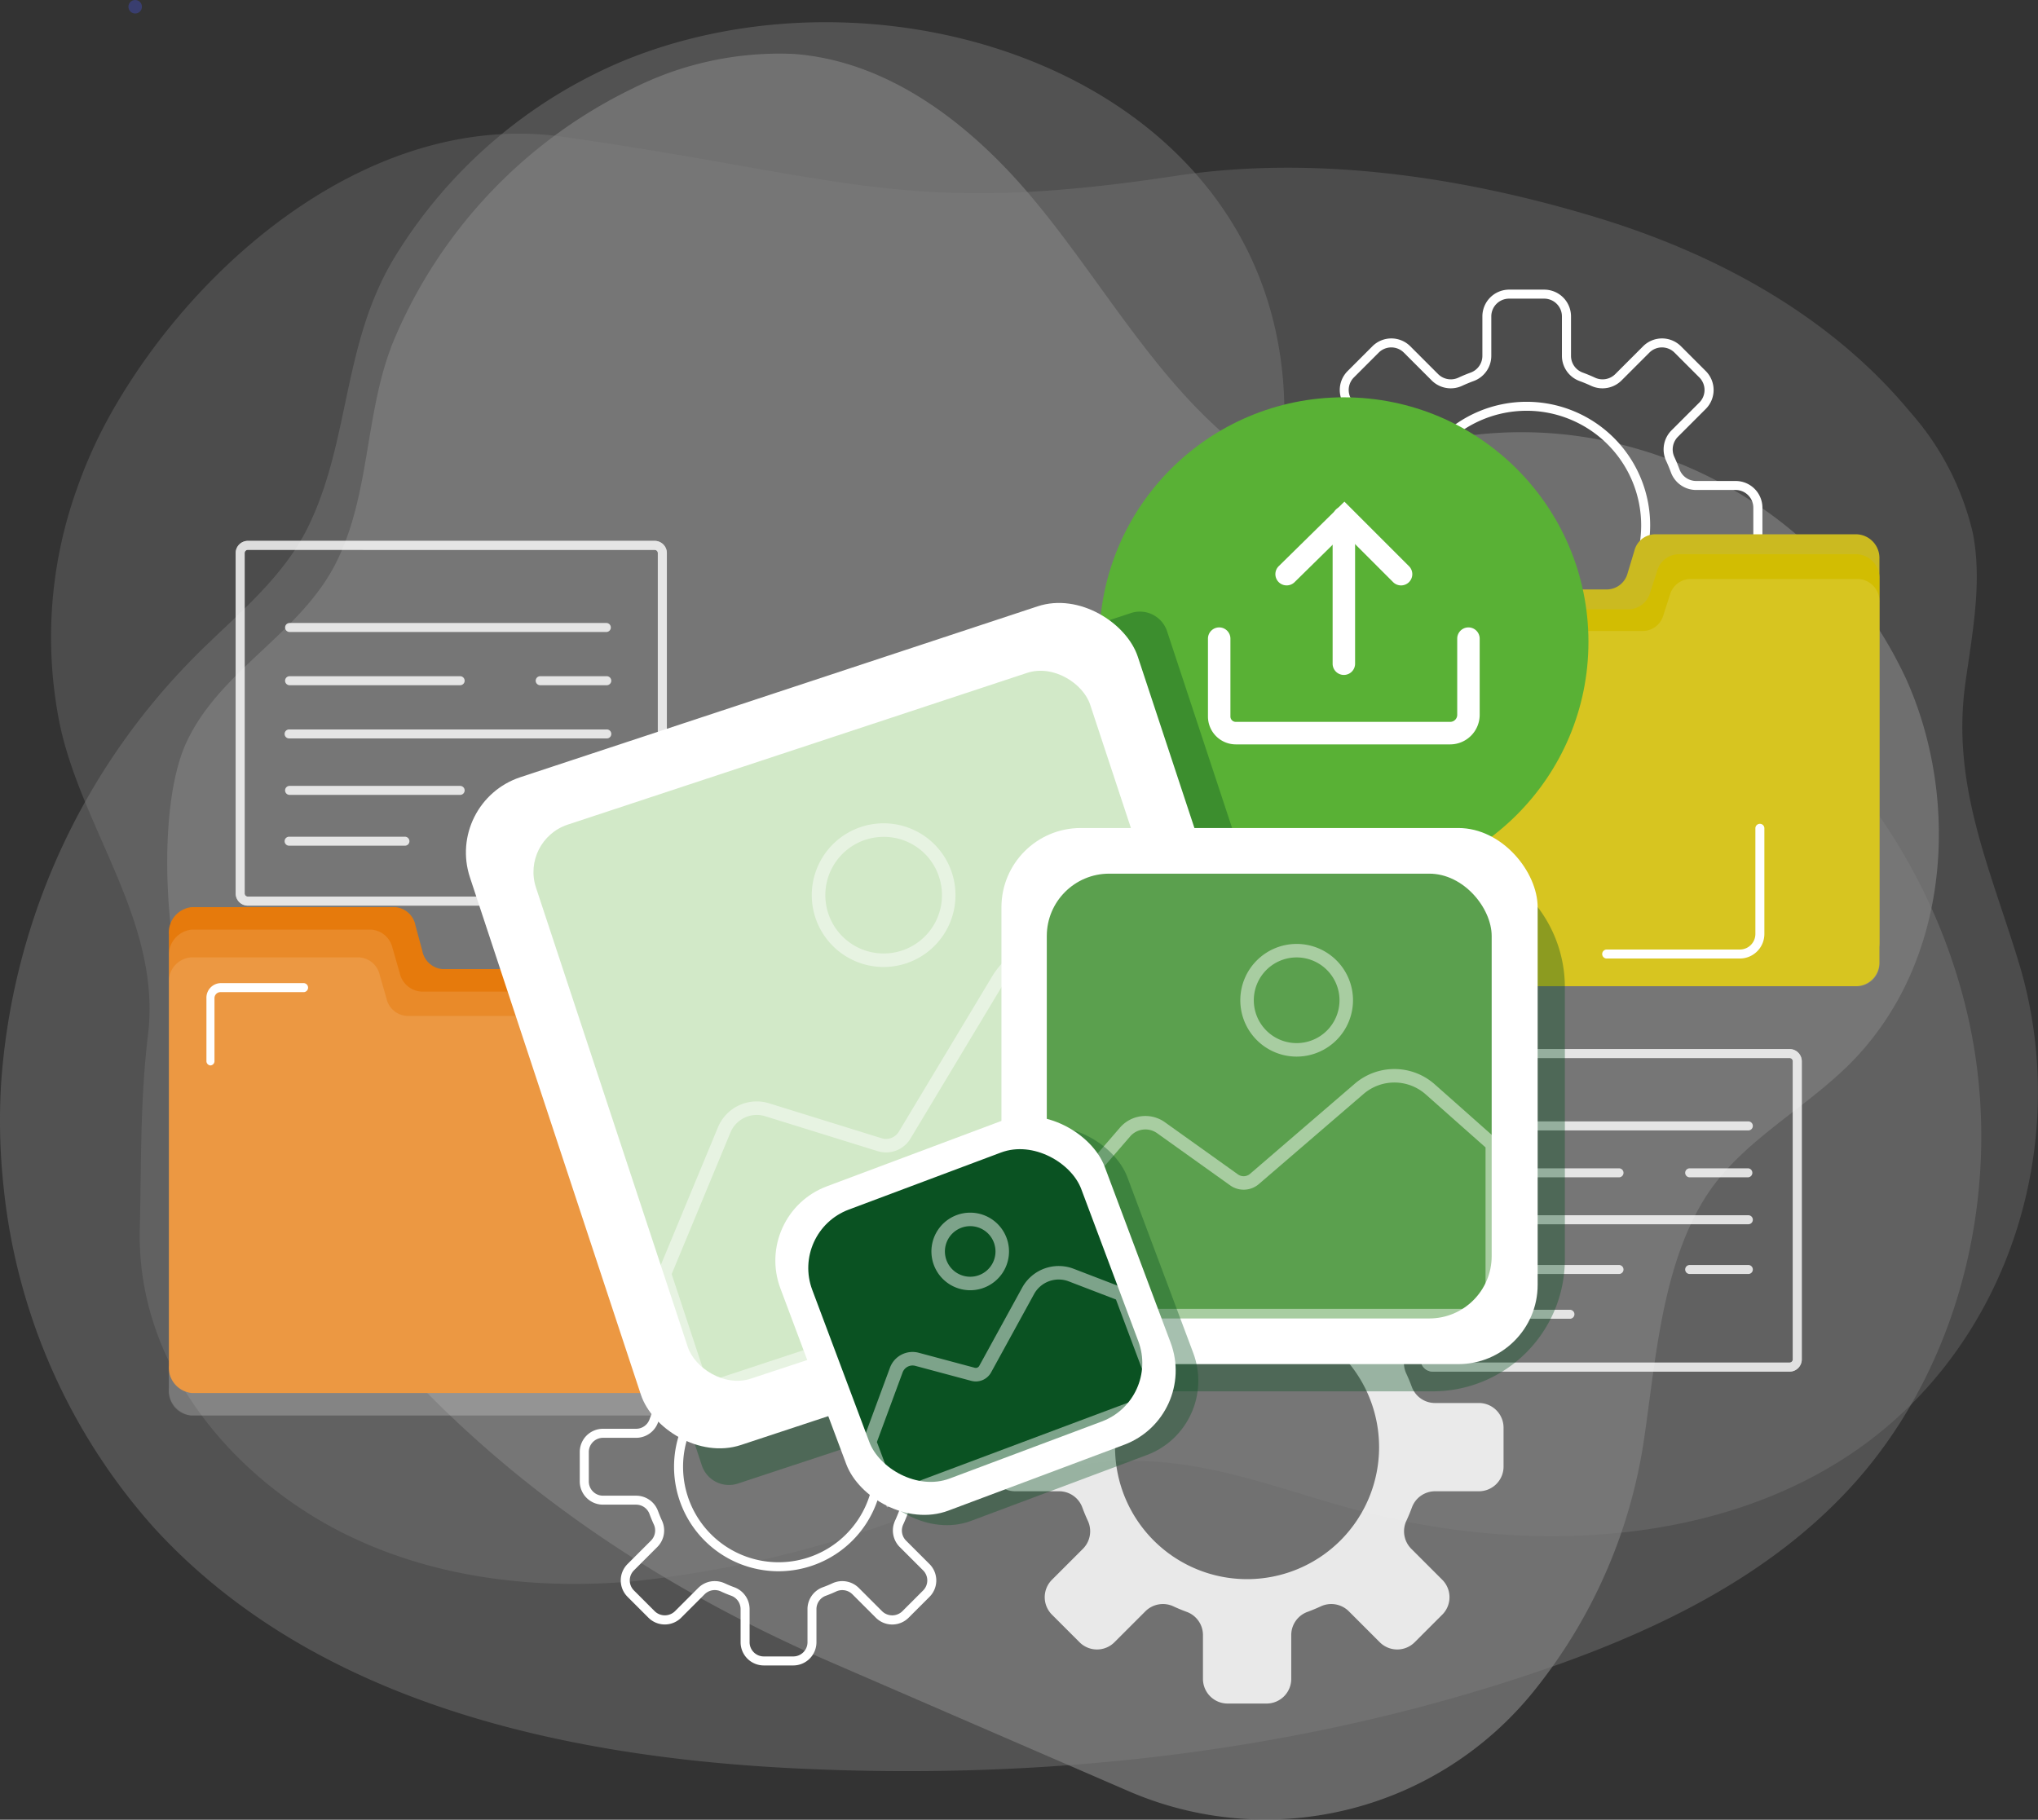 <svg xmlns="http://www.w3.org/2000/svg" width="163.327" height="145.86" viewBox="0 0 163.327 145.86">
  <rect x="0" y="0" width="163.327" height="145.86" fill="#333333" stroke="none"/>
  <g id="Group_48" data-name="Group 48">
    <g id="Group_3" data-name="Group 3" transform="translate(0 1.781)" opacity="0.41">
      <g id="Group_2" data-name="Group 2">
        <g id="Group_1" data-name="Group 1">
          <path id="Path_1" data-name="Path 1" d="M28.31,137.541a49.384,49.384,0,0,1-.195-8.246A53.823,53.823,0,0,1,43.8,94.907c3.233-3.225,6.949-6.158,8.951-10.3,3.372-6.967,2.7-14.733,6.972-21.662A39.262,39.262,0,0,1,77.9,47.354c22.191-9.19,54.47,2.146,53.012,30.087-.005.1-.009.246-.012.43a10.012,10.012,0,0,0,10.245,10.248c20.869-.6,39.631,14.855,44.509,35.435,3.137,13.235-.173,28.1-9.277,38.062-6.8,7.437-16.192,11.823-25.654,15-18.972,6.362-39.162,8.555-59.1,7.564-18.665-.927-38.525-5.339-51.263-19.289A48.387,48.387,0,0,1,28.31,137.541Z" transform="translate(-28.026 -44.223)" fill="gray"/>
        </g>
      </g>
    </g>
    <path id="Path_7" data-name="Path 7" d="M41.388,97.547a35.189,35.189,0,0,0-1.313,18.9c1.827,8.4,8.119,15.787,7.046,24.747-.644,5.377-.529,10.305-.659,15.588-.266,10.847,7.313,19.827,16.2,24.322,7.221,3.65,15.432,4.614,23.359,3.916a89.313,89.313,0,0,0,20.939-4.822c6.535-2.237,12.878-5.017,19.924-4.809,5.86.173,11.294,2.351,16.855,3.863,13.277,3.611,28.985,3.1,40.27-4.728,12.37-8.578,17.366-24.855,13.044-39.079-2.319-7.63-5.414-14.242-4.294-22.371.551-4,1.372-8.069.614-12.033a22.245,22.245,0,0,0-5.071-9.791c-6.4-7.708-15.5-12.623-24.971-15.514-10.74-3.28-22.663-5.069-33.831-3.371-21.693,3.3-26.414.091-49.091-3.129-15.191-2.157-29.451,9.922-36.374,22.383A37.62,37.62,0,0,0,41.388,97.547Z" transform="translate(-35.259 -58.27)" fill="gray" opacity="0.32"/>
    <g id="Group_11" data-name="Group 11" transform="translate(13.402 4.269)" opacity="0.83">
      <path id="Path_8" data-name="Path 8" d="M68.409,103.584c3.125-4.123,7.955-6.923,10.321-11.66,2.833-5.671,2.236-12.365,4.767-18.159a39.4,39.4,0,0,1,18.991-19.827,26.148,26.148,0,0,1,12.948-2.76c6.745.517,12.563,4.532,17.113,9.328,6.771,7.137,11.559,17.272,19.685,22.99,4.484,3.156,9.755-.192,14.506-1.254a32.872,32.872,0,0,1,16.089.542,34.223,34.223,0,0,1,21.666,18.392c4.347,9.533,3.729,22.713-4.43,30.91-3.775,3.792-8.893,6.326-11.694,10.868-3.515,5.7-3.928,13.4-4.909,19.742a41.886,41.886,0,0,1-8.571,19.475l-.154.192a27.613,27.613,0,0,1-32.381,8.116l-23.913-10.36c-24.263-10.512-42.683-27.45-51.526-52C65,122.81,64.308,111.485,66.746,106.3A15.214,15.214,0,0,1,68.409,103.584Z" transform="translate(-65.183 -51.12)" fill="gray" opacity="0.81"/>
    </g>
    <circle id="Ellipse_7" data-name="Ellipse 7" cx="0.541" cy="0.541" r="0.541" transform="translate(10.292 0)" fill="#3e479b" opacity="0.58"/>
    <g id="Group_17" data-name="Group 17" transform="translate(46.469 23.216)">
      <g id="Group_14" data-name="Group 14" transform="translate(56.987)">
        <path id="Path_13" data-name="Path 13" d="M335.149,141.427h-2.816a2.146,2.146,0,0,1-2.143-2.144v-3.167a1.428,1.428,0,0,0-.935-1.335c-.333-.122-.664-.259-.984-.408a1.441,1.441,0,0,0-1.62.277l-2.24,2.24a2.144,2.144,0,0,1-3.032,0L319.39,134.9a2.146,2.146,0,0,1,0-3.032l2.24-2.24a1.44,1.44,0,0,0,.277-1.619c-.149-.324-.287-.655-.408-.985a1.429,1.429,0,0,0-1.336-.934H317a2.146,2.146,0,0,1-2.144-2.144V121.13A2.146,2.146,0,0,1,317,118.987h3.167a1.428,1.428,0,0,0,1.336-.934c.121-.331.259-.662.408-.984a1.441,1.441,0,0,0-.277-1.619l-2.24-2.24a2.146,2.146,0,0,1,0-3.031l1.991-1.991a2.146,2.146,0,0,1,3.032,0l2.24,2.24a1.441,1.441,0,0,0,1.62.277c.323-.15.655-.287.985-.408a1.428,1.428,0,0,0,.934-1.336v-3.167a2.146,2.146,0,0,1,2.143-2.144h2.816a2.146,2.146,0,0,1,2.144,2.144v3.167a1.428,1.428,0,0,0,.935,1.336c.33.121.661.258.984.408a1.44,1.44,0,0,0,1.62-.277l2.24-2.24a2.146,2.146,0,0,1,3.032,0l1.991,1.991a2.147,2.147,0,0,1,0,3.031l-2.24,2.24a1.439,1.439,0,0,0-.277,1.619c.149.323.286.654.408.985a1.429,1.429,0,0,0,1.336.934h3.167a2.146,2.146,0,0,1,2.144,2.144v2.816a2.146,2.146,0,0,1-2.144,2.144h-3.167a1.429,1.429,0,0,0-1.336.934c-.121.33-.258.661-.407.984a1.439,1.439,0,0,0,.277,1.619l2.24,2.24a2.147,2.147,0,0,1,0,3.032L346.1,136.89a2.144,2.144,0,0,1-3.032,0l-2.24-2.24a1.441,1.441,0,0,0-1.62-.277c-.321.149-.652.286-.984.408a1.428,1.428,0,0,0-.935,1.335v3.167A2.146,2.146,0,0,1,335.149,141.427Zm-7.489-7.91a2.171,2.171,0,0,1,.914.2c.3.14.616.27.93.385a2.153,2.153,0,0,1,1.407,2.013v3.167a1.424,1.424,0,0,0,1.422,1.422h2.816a1.424,1.424,0,0,0,1.422-1.422v-3.167a2.153,2.153,0,0,1,1.407-2.013c.314-.115.627-.245.93-.385a2.164,2.164,0,0,1,2.433.422l2.24,2.24a1.424,1.424,0,0,0,2.012,0l1.991-1.991a1.424,1.424,0,0,0,0-2.012l-2.24-2.24a2.163,2.163,0,0,1-.422-2.433c.141-.3.271-.618.385-.929a2.152,2.152,0,0,1,2.013-1.407h3.167a1.424,1.424,0,0,0,1.423-1.422V121.13a1.424,1.424,0,0,0-1.423-1.422h-3.167a2.152,2.152,0,0,1-2.013-1.407c-.115-.313-.245-.625-.385-.93a2.163,2.163,0,0,1,.422-2.432l2.24-2.24a1.425,1.425,0,0,0,0-2.011l-1.991-1.991a1.425,1.425,0,0,0-2.012,0l-2.24,2.24a2.165,2.165,0,0,1-2.433.422c-.305-.141-.618-.271-.929-.385a2.153,2.153,0,0,1-1.408-2.013v-3.167a1.423,1.423,0,0,0-1.422-1.422h-2.816a1.424,1.424,0,0,0-1.422,1.422v3.167a2.153,2.153,0,0,1-1.407,2.013c-.312.114-.625.244-.93.385a2.163,2.163,0,0,1-2.432-.422l-2.24-2.24a1.425,1.425,0,0,0-2.012,0l-1.991,1.991a1.425,1.425,0,0,0,0,2.011l2.24,2.24a2.165,2.165,0,0,1,.422,2.432c-.141.3-.27.617-.385.93a2.152,2.152,0,0,1-2.013,1.407H317a1.424,1.424,0,0,0-1.423,1.422v2.816A1.424,1.424,0,0,0,317,125.368h3.167a2.152,2.152,0,0,1,2.013,1.407c.115.311.244.624.386.93a2.165,2.165,0,0,1-.422,2.432l-2.24,2.24a1.424,1.424,0,0,0,0,2.012l1.991,1.991a1.425,1.425,0,0,0,2.012,0l2.24-2.24A2.147,2.147,0,0,1,327.66,133.517Zm6.082-1.077a9.9,9.9,0,1,1,9.9-9.9A9.912,9.912,0,0,1,333.742,132.439Zm0-19.08a9.18,9.18,0,1,0,9.18,9.18A9.19,9.19,0,0,0,333.742,113.359Z" transform="translate(-314.853 -103.65)" fill="#fff"/>
      </g>
      <g id="Group_15" data-name="Group 15" transform="translate(32.923 72.234)" opacity="0.84">
        <path id="Path_14" data-name="Path 14" d="M287.256,320.925h-3.512a1.978,1.978,0,0,1-1.856-1.3q-.2-.541-.44-1.061a1.989,1.989,0,0,1,.388-2.247l2.484-2.484a1.977,1.977,0,0,0,0-2.8l-2.208-2.208a1.977,1.977,0,0,0-2.8,0l-2.484,2.484a1.988,1.988,0,0,1-2.247.388q-.52-.241-1.062-.44a1.978,1.978,0,0,1-1.3-1.857v-3.513a1.977,1.977,0,0,0-1.977-1.977h-3.122a1.977,1.977,0,0,0-1.977,1.977v3.513a1.978,1.978,0,0,1-1.3,1.857q-.542.2-1.061.44a1.989,1.989,0,0,1-2.247-.388l-2.484-2.484a1.977,1.977,0,0,0-2.8,0l-2.208,2.208a1.977,1.977,0,0,0,0,2.8l2.484,2.484a1.989,1.989,0,0,1,.388,2.247q-.241.519-.44,1.061a1.978,1.978,0,0,1-1.857,1.3h-3.512a1.978,1.978,0,0,0-1.977,1.977v3.122A1.978,1.978,0,0,0,250.115,328h3.512a1.978,1.978,0,0,1,1.857,1.3q.2.541.44,1.061a1.989,1.989,0,0,1-.388,2.247l-2.484,2.484a1.977,1.977,0,0,0,0,2.8l2.208,2.208a1.977,1.977,0,0,0,2.8,0l2.484-2.484a1.99,1.99,0,0,1,2.247-.388q.519.241,1.061.44a1.978,1.978,0,0,1,1.3,1.857v3.513a1.977,1.977,0,0,0,1.977,1.977h3.122a1.977,1.977,0,0,0,1.977-1.977v-3.513a1.978,1.978,0,0,1,1.3-1.857q.542-.2,1.062-.44a1.989,1.989,0,0,1,2.247.388l2.484,2.484a1.977,1.977,0,0,0,2.8,0l2.208-2.208a1.977,1.977,0,0,0,0-2.8l-2.484-2.484a1.989,1.989,0,0,1-.388-2.247q.241-.519.44-1.061a1.978,1.978,0,0,1,1.856-1.3h3.512a1.977,1.977,0,0,0,1.977-1.977V322.9A1.977,1.977,0,0,0,287.256,320.925Zm-18.57,14.119a10.58,10.58,0,1,1,10.581-10.581A10.58,10.58,0,0,1,268.685,335.044Z" transform="translate(-248.138 -303.916)" fill="#fff"/>
      </g>
      <g id="Group_16" data-name="Group 16" transform="translate(0 78.43)">
        <path id="Path_15" data-name="Path 15" d="M173.966,352.944H171.6a1.861,1.861,0,0,1-1.858-1.859v-2.66a1.143,1.143,0,0,0-.747-1.068c-.279-.1-.559-.217-.831-.344a1.153,1.153,0,0,0-1.3.221l-1.882,1.881a1.857,1.857,0,0,1-2.628,0l-1.672-1.672a1.858,1.858,0,0,1,0-2.628l1.881-1.881a1.152,1.152,0,0,0,.221-1.3c-.126-.271-.241-.551-.344-.831a1.142,1.142,0,0,0-1.068-.747h-2.66a1.861,1.861,0,0,1-1.859-1.859v-2.365a1.861,1.861,0,0,1,1.859-1.858h2.66a1.142,1.142,0,0,0,1.068-.747c.1-.282.219-.562.344-.831a1.152,1.152,0,0,0-.221-1.3l-1.881-1.882a1.857,1.857,0,0,1,0-2.628l1.672-1.673a1.861,1.861,0,0,1,2.628,0l1.882,1.882a1.151,1.151,0,0,0,1.3.221c.269-.125.549-.24.831-.344a1.142,1.142,0,0,0,.747-1.068v-2.661A1.86,1.86,0,0,1,171.6,321.1h2.365a1.86,1.86,0,0,1,1.858,1.858v2.661a1.142,1.142,0,0,0,.747,1.068c.283.1.562.219.831.344a1.152,1.152,0,0,0,1.3-.221l1.881-1.882a1.861,1.861,0,0,1,2.628,0l1.673,1.673a1.858,1.858,0,0,1,0,2.628L183,331.105a1.153,1.153,0,0,0-.222,1.3c.125.269.241.549.344.831a1.142,1.142,0,0,0,1.068.747h2.66a1.861,1.861,0,0,1,1.859,1.858V338.2a1.861,1.861,0,0,1-1.859,1.859h-2.66a1.142,1.142,0,0,0-1.068.747c-.1.28-.219.56-.344.831a1.152,1.152,0,0,0,.222,1.3l1.881,1.881a1.859,1.859,0,0,1,0,2.628l-1.673,1.672a1.857,1.857,0,0,1-2.628,0l-1.881-1.881a1.154,1.154,0,0,0-1.3-.221c-.273.127-.553.242-.831.344a1.142,1.142,0,0,0-.747,1.068v2.66A1.861,1.861,0,0,1,173.966,352.944Zm-6.29-6.76a1.887,1.887,0,0,1,.792.175c.254.118.516.226.776.321a1.868,1.868,0,0,1,1.22,1.745v2.66a1.138,1.138,0,0,0,1.137,1.137h2.365a1.138,1.138,0,0,0,1.137-1.137v-2.66a1.867,1.867,0,0,1,1.22-1.745c.26-.095.521-.2.777-.321a1.878,1.878,0,0,1,2.109.366l1.881,1.881a1.163,1.163,0,0,0,1.608,0l1.672-1.673a1.137,1.137,0,0,0,0-1.608l-1.882-1.881a1.875,1.875,0,0,1-.366-2.109c.117-.253.225-.514.321-.776a1.866,1.866,0,0,1,1.745-1.221h2.66a1.138,1.138,0,0,0,1.137-1.137v-2.365a1.138,1.138,0,0,0-1.137-1.137h-2.66a1.867,1.867,0,0,1-1.745-1.22c-.1-.264-.2-.525-.321-.777a1.876,1.876,0,0,1,.366-2.109l1.882-1.882a1.137,1.137,0,0,0,0-1.608l-1.672-1.673a1.139,1.139,0,0,0-1.608,0l-1.881,1.882a1.875,1.875,0,0,1-2.109.366c-.251-.117-.512-.225-.776-.322a1.866,1.866,0,0,1-1.22-1.745v-2.661a1.138,1.138,0,0,0-1.137-1.137H171.6a1.138,1.138,0,0,0-1.137,1.137v2.661a1.866,1.866,0,0,1-1.22,1.745c-.264.1-.526.205-.777.322a1.875,1.875,0,0,1-2.109-.366l-1.882-1.882a1.139,1.139,0,0,0-1.608,0l-1.672,1.673a1.136,1.136,0,0,0,0,1.608l1.881,1.882a1.875,1.875,0,0,1,.366,2.108c-.117.252-.225.513-.322.777a1.865,1.865,0,0,1-1.745,1.22h-2.66a1.138,1.138,0,0,0-1.137,1.137V338.2a1.138,1.138,0,0,0,1.137,1.137h2.66a1.866,1.866,0,0,1,1.745,1.22c.1.262.2.523.321.777a1.875,1.875,0,0,1-.366,2.109l-1.881,1.881a1.136,1.136,0,0,0,0,1.608l1.672,1.673a1.164,1.164,0,0,0,1.608,0l1.882-1.881A1.86,1.86,0,0,1,167.676,346.184Zm5.108-.79a8.375,8.375,0,1,1,8.374-8.375A8.384,8.384,0,0,1,172.784,345.394Zm0-16.028a7.653,7.653,0,1,0,7.653,7.653A7.662,7.662,0,0,0,172.784,329.366Z" transform="translate(-156.859 -321.095)" fill="#fff"/>
      </g>
    </g>
    <g id="Group_22" data-name="Group 22" transform="translate(113.85 84.085)" opacity="0.81">
      <path id="Path_16" data-name="Path 16" d="M407.458,299.643h-4.7a.361.361,0,0,1,0-.721h4.7a.361.361,0,0,1,0,.721Z" transform="translate(-381.214 -289.359)" fill="#fff"/>
      <path id="Path_17" data-name="Path 17" d="M407.458,321.125h-4.7a.361.361,0,0,1,0-.721h4.7a.361.361,0,1,1,0,.721Z" transform="translate(-381.214 -303.092)" fill="#fff"/>
      <g id="Group_21" data-name="Group 21">
        <g id="Group_20" data-name="Group 20">
          <g id="Group_19" data-name="Group 19">
            <path id="Path_18" data-name="Path 18" d="M373.24,298.267H344.65a.979.979,0,0,1-.978-.978v-23.9a.979.979,0,0,1,.978-.978H373.24a.979.979,0,0,1,.978.978v23.9A.979.979,0,0,1,373.24,298.267ZM344.65,273.129a.257.257,0,0,0-.257.256v23.9a.257.257,0,0,0,.257.257H373.24a.257.257,0,0,0,.257-.257v-23.9a.257.257,0,0,0-.257-.256Z" transform="translate(-343.672 -272.408)" fill="#fff"/>
            <path id="Path_19" data-name="Path 19" d="M373.24,298.267H344.65a.979.979,0,0,1-.978-.978v-23.9a.979.979,0,0,1,.978-.978H373.24a.979.979,0,0,1,.978.978v23.9A.979.979,0,0,1,373.24,298.267ZM344.65,273.129a.257.257,0,0,0-.257.256v23.9a.257.257,0,0,0,.257.257H373.24a.257.257,0,0,0,.257-.257v-23.9a.257.257,0,0,0-.257-.256Z" transform="translate(-343.672 -272.408)" fill="#fff" opacity="0.66"/>
          </g>
        </g>
        <path id="Path_20" data-name="Path 20" d="M376.077,289.217H353.67a.361.361,0,0,1,0-.721h22.407a.361.361,0,1,1,0,.721Z" transform="translate(-349.833 -282.693)" fill="#fff"/>
        <path id="Path_21" data-name="Path 21" d="M376.077,310.068H353.67a.361.361,0,0,1,0-.721h22.407a.361.361,0,1,1,0,.721Z" transform="translate(-349.833 -296.023)" fill="#fff"/>
        <path id="Path_22" data-name="Path 22" d="M365.75,299.643H353.67a.361.361,0,0,1,0-.721H365.75a.361.361,0,0,1,0,.721Z" transform="translate(-349.833 -289.359)" fill="#fff"/>
        <path id="Path_23" data-name="Path 23" d="M365.75,321.125H353.67a.361.361,0,0,1,0-.721H365.75a.361.361,0,0,1,0,.721Z" transform="translate(-349.833 -303.092)" fill="#fff"/>
        <path id="Path_24" data-name="Path 24" d="M361.817,331.077H353.67a.361.361,0,0,1,0-.721h8.147a.361.361,0,0,1,0,.721Z" transform="translate(-349.833 -309.455)" fill="#fff"/>
      </g>
    </g>
    <g id="Group_26" data-name="Group 26" transform="translate(18.885 43.353)" opacity="0.81">
      <path id="Path_25" data-name="Path 25" d="M152.7,190.281h-5.335a.361.361,0,0,1,0-.721H152.7a.361.361,0,1,1,0,.721Z" transform="translate(-122.977 -178.71)" fill="#fff"/>
      <path id="Path_26" data-name="Path 26" d="M152.7,214.654h-5.335a.361.361,0,0,1,0-.721H152.7a.361.361,0,1,1,0,.721Z" transform="translate(-122.977 -194.292)" fill="#fff"/>
      <g id="Group_25" data-name="Group 25">
        <g id="Group_24" data-name="Group 24">
          <g id="Group_23" data-name="Group 23">
            <path id="Path_27" data-name="Path 27" d="M113.964,188.719h-32.6a.979.979,0,0,1-.978-.978V160.457a.979.979,0,0,1,.978-.978h32.6a.979.979,0,0,1,.978.978v27.284A.979.979,0,0,1,113.964,188.719ZM81.362,160.2a.257.257,0,0,0-.256.256v27.284a.257.257,0,0,0,.256.256h32.6a.257.257,0,0,0,.256-.256V160.457a.257.257,0,0,0-.256-.256Z" transform="translate(-80.384 -159.479)" fill="#fff"/>
            <path id="Path_28" data-name="Path 28" d="M113.964,188.719h-32.6a.979.979,0,0,1-.978-.978V160.457a.979.979,0,0,1,.978-.978h32.6a.979.979,0,0,1,.978.978v27.284A.979.979,0,0,1,113.964,188.719ZM81.362,160.2a.257.257,0,0,0-.256.256v27.284a.257.257,0,0,0,.256.256h32.6a.257.257,0,0,0,.256-.256V160.457a.257.257,0,0,0-.256-.256Z" transform="translate(-80.384 -159.479)" fill="#fff" opacity="0.66"/>
          </g>
        </g>
        <path id="Path_29" data-name="Path 29" d="M117.1,178.452H91.678a.361.361,0,0,1,0-.721H117.1a.361.361,0,0,1,0,.721Z" transform="translate(-87.374 -171.148)" fill="#fff"/>
        <path id="Path_30" data-name="Path 30" d="M117.1,202.109H91.678a.361.361,0,1,1,0-.721H117.1a.361.361,0,1,1,0,.721Z" transform="translate(-87.374 -186.272)" fill="#fff"/>
        <path id="Path_31" data-name="Path 31" d="M105.384,190.281H91.678a.361.361,0,0,1,0-.721h13.706a.361.361,0,0,1,0,.721Z" transform="translate(-87.374 -178.71)" fill="#fff"/>
        <path id="Path_32" data-name="Path 32" d="M105.384,214.654H91.678a.361.361,0,0,1,0-.721h13.706a.361.361,0,0,1,0,.721Z" transform="translate(-87.374 -194.292)" fill="#fff"/>
        <path id="Path_33" data-name="Path 33" d="M100.921,225.945H91.678a.361.361,0,1,1,0-.721h9.243a.361.361,0,1,1,0,.721Z" transform="translate(-87.374 -201.51)" fill="#fff"/>
      </g>
    </g>
    <g id="Group_29" data-name="Group 29" transform="translate(103.923 42.826)">
      <path id="Path_34" data-name="Path 34" d="M343.649,158.019H327.437a1.739,1.739,0,0,0-1.608,1.319l-.537,1.782a1.739,1.739,0,0,1-1.608,1.319H300.475a1.848,1.848,0,0,0-1.7,1.965h0v26.277a1.848,1.848,0,0,0,1.7,1.965h43.175a1.9,1.9,0,0,0,1.818-1.965v-30.7A1.9,1.9,0,0,0,343.649,158.019Z" transform="translate(-298.772 -158.019)" fill="#cbba20"/>
      <path id="Path_35" data-name="Path 35" d="M327.086,165.546l.574-1.782a1.833,1.833,0,0,1,1.717-1.319h14.272a1.9,1.9,0,0,1,1.818,1.965v30.7a1.9,1.9,0,0,1-1.818,1.965H300.59a1.9,1.9,0,0,1-1.818-1.965V168.831a1.9,1.9,0,0,1,1.818-1.965h24.779A1.834,1.834,0,0,0,327.086,165.546Z" transform="translate(-298.772 -160.849)" fill="#d2bd02"/>
      <path id="Path_36" data-name="Path 36" d="M332.9,170.882l.54-1.68a1.729,1.729,0,0,1,1.619-1.244h13.453a1.787,1.787,0,0,1,1.714,1.852v28.934a1.787,1.787,0,0,1-1.714,1.852H307.921a1.787,1.787,0,0,1-1.713-1.852V173.978a1.787,1.787,0,0,1,1.713-1.852h23.357A1.728,1.728,0,0,0,332.9,170.882Z" transform="translate(-303.526 -164.374)" fill="#fff" opacity="0.12"/>
    </g>
    <path id="Path_37" data-name="Path 37" d="M395.077,233.2H384.426a.361.361,0,1,1,0-.721h10.651a1.248,1.248,0,0,0,1.246-1.247v-8.45a.361.361,0,1,1,.721,0v8.45A1.97,1.97,0,0,1,395.077,233.2Z" transform="translate(-255.645 -156.369)" fill="#fff"/>
    <g id="Group_32" data-name="Group 32" transform="translate(13.536 72.712)">
      <g id="Group_31" data-name="Group 31">
        <path id="Path_38" data-name="Path 38" d="M67.385,240.875H83.7a1.806,1.806,0,0,1,1.618,1.484l.541,2a1.806,1.806,0,0,0,1.619,1.484h23.359a2.01,2.01,0,0,1,1.714,2.21h0v29.559a2.01,2.01,0,0,1-1.714,2.21H67.385a2.047,2.047,0,0,1-1.83-2.21V243.085A2.047,2.047,0,0,1,67.385,240.875Z" transform="translate(-65.555 -240.875)" fill="#e67a0c"/>
        <path id="Path_39" data-name="Path 39" d="M84.055,249.343l-.577-2a1.89,1.89,0,0,0-1.728-1.484H67.385a2.047,2.047,0,0,0-1.83,2.21V282.6a2.047,2.047,0,0,0,1.83,2.21h43.337a2.047,2.047,0,0,0,1.83-2.21V253.037a2.047,2.047,0,0,0-1.83-2.21H85.783A1.89,1.89,0,0,1,84.055,249.343Z" transform="translate(-65.555 -244.058)" fill="#fff" opacity="0.12"/>
        <path id="Path_40" data-name="Path 40" d="M82.992,255.345l-.544-1.889a1.781,1.781,0,0,0-1.629-1.4H67.279a1.93,1.93,0,0,0-1.724,2.083v32.548a1.93,1.93,0,0,0,1.724,2.083h40.849a1.929,1.929,0,0,0,1.724-2.083V258.828a1.93,1.93,0,0,0-1.724-2.084H84.621A1.781,1.781,0,0,1,82.992,255.345Z" transform="translate(-65.555 -248.024)" fill="#fff" opacity="0.12"/>
      </g>
    </g>
    <path id="Path_41" data-name="Path 41" d="M74.226,264.36A.343.343,0,0,1,73.9,264v-5.006a1.172,1.172,0,0,1,1.1-1.23h6.725a.363.363,0,0,1,0,.721H75a.484.484,0,0,0-.455.509V264A.343.343,0,0,1,74.226,264.36Z" transform="translate(-57.356 -178.96)" fill="#fff"/>
    <g id="Group_36" data-name="Group 36" transform="translate(88.098 31.847)">
      <g id="Group_35" data-name="Group 35" transform="translate(0 0)">
        <circle id="Ellipse_9" data-name="Ellipse 9" cx="19.601" cy="19.601" r="19.601" fill="#59b135"/>
      </g>
    </g>
    <g id="Group_41" data-name="Group 41" transform="translate(96.807 40.212)">
      <g id="Group_40" data-name="Group 40" transform="translate(5.406)">
        <path id="Path_42" data-name="Path 42" d="M238.421,111.3a.9.9,0,0,1-.632-1.544l5.26-5.171,5.177,5.177a.9.9,0,0,1-1.275,1.275l-3.912-3.912-3.985,3.917A.9.9,0,0,1,238.421,111.3Z" transform="translate(-237.52 -104.589)" fill="#fff"/>
        <path id="Path_43" data-name="Path 43" d="M251.129,119.129a.9.9,0,0,1-.9-.9V106.511a.9.9,0,1,1,1.8,0v11.716A.9.9,0,0,1,251.129,119.129Z" transform="translate(-245.644 -105.241)" fill="#fff"/>
      </g>
      <path id="Path_44" data-name="Path 44" d="M241.946,141.9H224.765a2.236,2.236,0,0,1-2.234-2.234v-6.242a.9.9,0,0,1,1.8,0v6.242a.431.431,0,0,0,.43.43h17.181a.566.566,0,0,0,.565-.565v-6.107a.9.9,0,0,1,1.8,0v6.107A2.371,2.371,0,0,1,241.946,141.9Z" transform="translate(-222.531 -122.445)" fill="#fff"/>
    </g>
    <path id="Path_45" data-name="Path 45" d="M207.033,228.856,157.862,245.1a2.293,2.293,0,0,1-2.9-1.458L138.72,194.473a2.293,2.293,0,0,1,1.458-2.9l49.171-16.246a2.293,2.293,0,0,1,2.9,1.458l16.246,49.171A2.293,2.293,0,0,1,207.033,228.856Z" transform="translate(-98.719 -126.186)" fill="#0a5222" opacity="0.36"/>
    <rect id="Rectangle_5" data-name="Rectangle 5" width="56.371" height="56.371" rx="6.357" transform="translate(35.667 64.291) rotate(-18.283)" fill="#fff"/>
    <g id="Group_43" data-name="Group 43" transform="translate(41.701 52.681)">
      <rect id="Rectangle_6" data-name="Rectangle 6" width="46.77" height="46.77" rx="4" transform="translate(0 14.672) rotate(-18.283)" fill="rgba(89,177,53,0.27)"/>
      <path id="Path_46" data-name="Path 46" d="M177.385,284.781l-3.322-10.054,4.859-11.712a3.362,3.362,0,0,1,4.12-1.931l8.994,2.794a1.2,1.2,0,0,0,1.39-.53l7.488-12.463a6.223,6.223,0,0,1,7.766-2.5l8.247,3.548.076.231,5.817,17.608-.514.169Zm-2.168-10.011,2.856,8.645,43.381-14.333-5.4-16.349-7.8-3.356a5.136,5.136,0,0,0-6.411,2.066l-7.488,12.463a2.28,2.28,0,0,1-2.638,1.006l-8.994-2.794a2.284,2.284,0,0,0-2.8,1.312Z" transform="translate(-163.09 -225.324)" fill="#fff" opacity="0.47"/>
      <path id="Path_47" data-name="Path 47" d="M214.169,233.771a5.758,5.758,0,1,1,1.8-.291A5.766,5.766,0,0,1,214.169,233.771Zm-.008-10.43a4.674,4.674,0,1,0,4.441,3.208A4.645,4.645,0,0,0,214.162,223.341Z" transform="translate(-185.048 -208.943)" fill="#fff" opacity="0.47"/>
    </g>
    <path id="Path_52" data-name="Path 52" d="M10.589,0H32.384A10.589,10.589,0,0,1,42.973,10.589V32.384A10.589,10.589,0,0,1,32.384,42.973H10.589A10.589,10.589,0,0,1,0,32.384V10.589A10.589,10.589,0,0,1,10.589,0Z" transform="translate(82.437 68.551)" fill="#0a5222" opacity="0.36"/>
    <rect id="Rectangle_8" data-name="Rectangle 8" width="42.973" height="42.973" rx="6.357" transform="translate(80.256 66.37)" fill="#fff"/>
    <g id="Group_45" data-name="Group 45" transform="translate(83.399 70.029)">
      <rect id="Rectangle_9" data-name="Rectangle 9" width="35.653" height="35.653" rx="5" transform="translate(0.492)" fill="#318820" opacity="0.79"/>
      <path id="Path_48" data-name="Path 48" d="M295.983,297.159H259.247v-8.248l6.349-7.352a2.692,2.692,0,0,1,3.617-.433l5.842,4.173a.788.788,0,0,0,.974-.044l8.4-7.23a4.872,4.872,0,0,1,6.389.047l5.164,4.579Zm-35.653-1.082H294.9V283.138l-4.8-4.256a3.787,3.787,0,0,0-4.965-.037l-8.4,7.23a1.867,1.867,0,0,1-2.308.1l-5.842-4.173a1.615,1.615,0,0,0-2.169.259l-6.086,7.047Z" transform="translate(-259.247 -261.195)" fill="#fff" opacity="0.47"/>
      <path id="Path_49" data-name="Path 49" d="M308.121,258.084a4.516,4.516,0,1,1,4.516-4.516A4.521,4.521,0,0,1,308.121,258.084Zm0-7.95a3.434,3.434,0,1,0,3.434,3.434A3.438,3.438,0,0,0,308.121,250.134Z" transform="translate(-287.605 -243.42)" fill="#fff" opacity="0.47"/>
    </g>
    <rect id="Rectangle_10" data-name="Rectangle 10" width="27.759" height="27.759" rx="6.357" transform="translate(62.125 98.146) rotate(-20.54)" fill="#0a5222" opacity="0.36"/>
    <rect id="Rectangle_11" data-name="Rectangle 11" width="27.759" height="27.759" rx="6.357" transform="translate(60.312 97.321) rotate(-20.54)" fill="#fff"/>
    <g id="Group_47" data-name="Group 47" transform="translate(63.34 90.63)">
      <rect id="Rectangle_12" data-name="Rectangle 12" width="23.031" height="23.031" rx="5" transform="matrix(0.936, -0.351, 0.351, 0.936, 0, 8.081)" fill="#0a5222"/>
      <path id="Path_50" data-name="Path 50" d="M221.621,339.973l-1.962-5.236,2.2-5.953a1.929,1.929,0,0,1,2.319-1.2l4.48,1.2a.317.317,0,0,0,.361-.154l3.443-6.278a3.342,3.342,0,0,1,4.113-1.506l4.242,1.63,3.385,9.036Zm-.807-5.239,1.441,3.846,20.554-7.7-2.835-7.567-3.788-1.455a2.253,2.253,0,0,0-2.775,1.016l-3.443,6.278a1.4,1.4,0,0,1-1.59.68l-4.48-1.2a.85.85,0,0,0-1.024.529Z" transform="translate(-213.879 -309.779)" fill="#fff" opacity="0.47"/>
      <path id="Path_51" data-name="Path 51" d="M238.086,314.99a3.109,3.109,0,1,1,2.908-4.2h0a3.109,3.109,0,0,1-2.908,4.2Zm-.006-5.136a2.027,2.027,0,1,0,1.9,1.316A2.02,2.02,0,0,0,238.08,309.854Z" transform="translate(-223.669 -302.2)" fill="#fff" opacity="0.47"/>
    </g>
  </g>
</svg>

